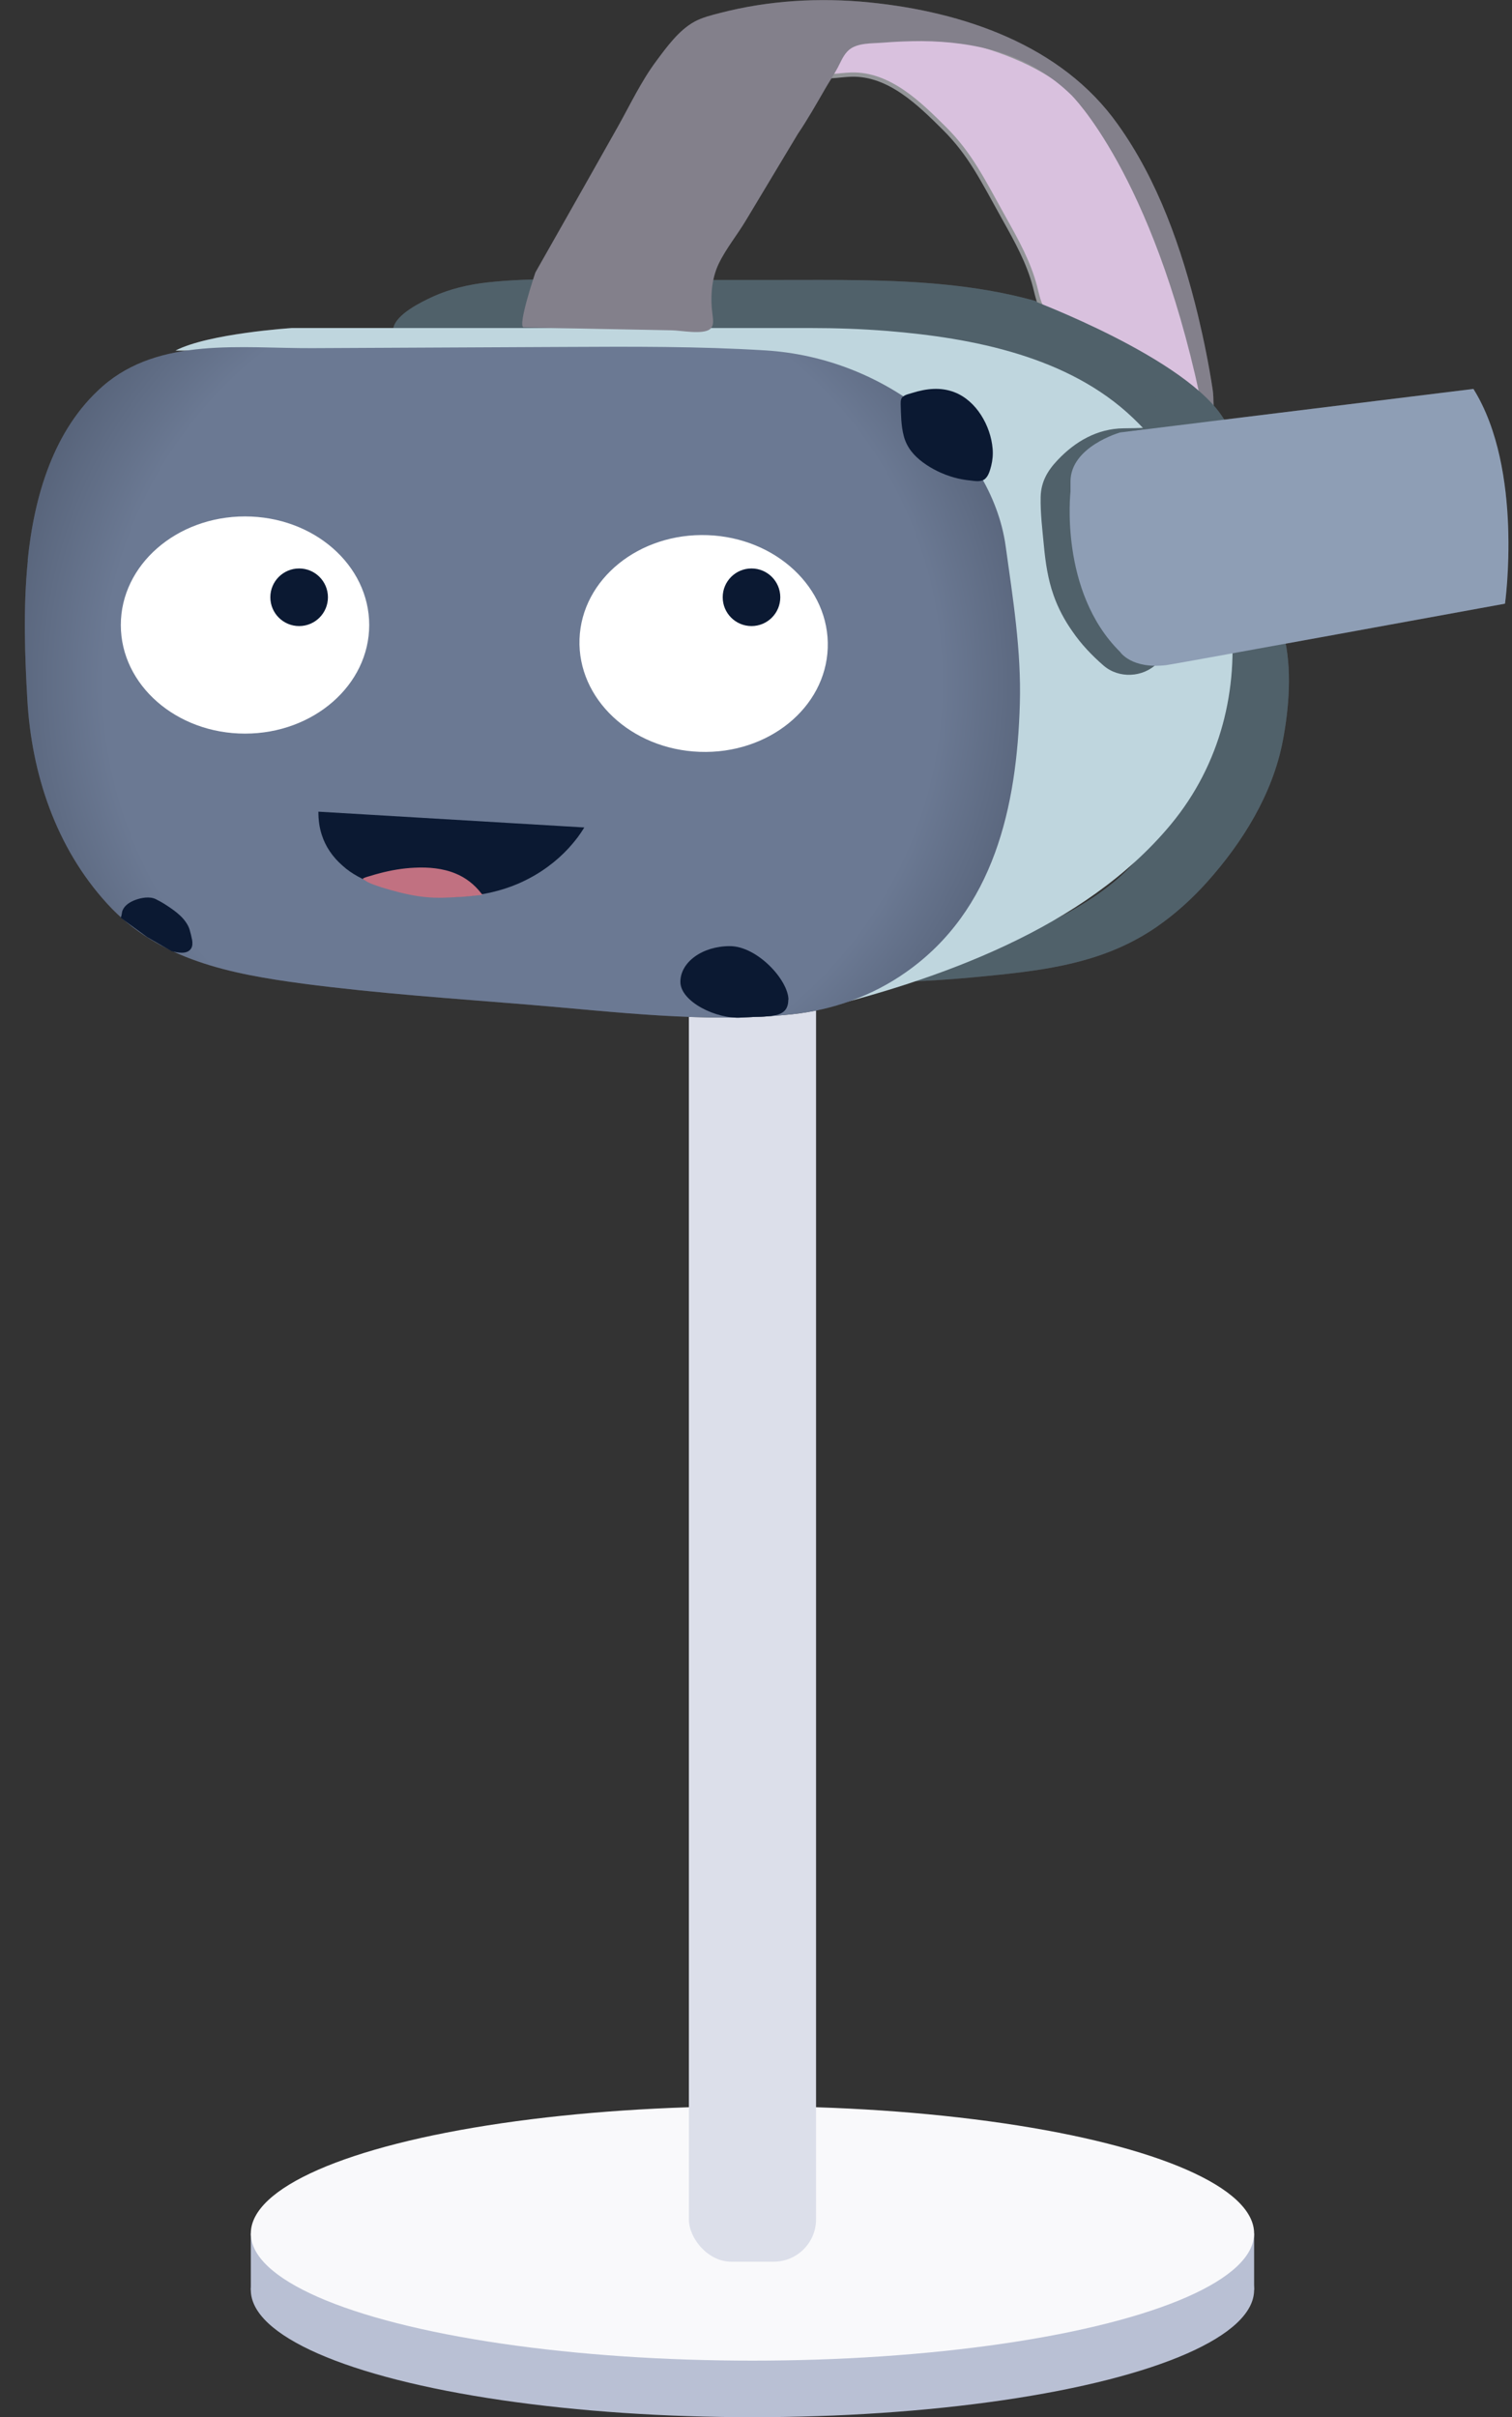 <svg width="107" height="171" viewBox="0 0 107 171" fill="none" xmlns="http://www.w3.org/2000/svg">
<rect x="0" y="0" width="107" height="171" fill="#333333" stroke="none"/>
<ellipse cx="53.25" cy="162" rx="35.5" ry="9" fill="#B9C0D4"/>
<rect x="17.75" y="158" width="71" height="4" fill="#B9C0D4"/>
<ellipse cx="53.25" cy="158" rx="35.5" ry="9" fill="#F9F9FB"/>
<rect x="48.75" y="63" width="9" height="97" rx="3" fill="#DCDFEA"/>
<g clip-path="url(#clip0_337_32679)">
<path d="M27.834 23.219C28.03 22.224 29.81 21.366 30.633 20.985C31.848 20.433 33.174 20.126 34.499 19.979C37.813 19.611 41.189 19.807 44.516 19.807H55.023C63.014 19.807 71.361 19.537 78.615 23.415C80.481 24.409 82.237 25.624 83.82 27.023C84.962 28.029 87.392 29.784 87.392 31.478C87.392 31.478 90.854 44.928 90.854 44.94C91.455 47.296 91.222 50.131 90.768 52.475C90.043 56.194 87.932 59.593 85.428 62.391C84.36 63.581 83.169 64.661 81.856 65.569C78.456 67.913 74.724 68.539 70.723 68.956C67.924 69.251 65.125 69.472 62.314 69.472C62.314 69.472 78.652 65.753 81.537 59.065" fill="#4B4A4B"/>
<path d="M70.514 47.799C70.514 47.799 72.454 65.459 57.343 71.534C66.353 69.361 76.75 65.692 82.863 58.317C89.933 49.788 87.957 37.012 80.187 29.576C75.621 25.207 68.833 23.906 62.818 23.415C60.989 23.268 59.16 23.206 57.331 23.206H20.654C20.654 23.206 14.749 23.587 12.417 24.802H36.893C40.011 24.802 43.301 24.802 46.48 24.802C50.445 24.802 53.857 24.237 57.441 26.397C60.793 28.422 64.217 31.478 66.488 34.718C69.336 38.792 69.987 42.989 70.514 47.799Z" fill="#4B4A4B"/>
<path d="M1.958 39.639C2.413 35.159 3.763 30.398 7.261 27.33C11.275 23.808 17.167 24.654 22.089 24.63L39.913 24.544C44.663 24.519 49.426 24.495 54.176 24.789C58.35 25.047 62.388 26.63 65.653 29.305C68.44 31.588 70.661 35 71.165 38.62C71.68 42.338 72.282 46.02 72.171 49.8C71.963 57.028 70.355 64.391 64.119 68.772C61.737 70.454 58.939 71.448 56.042 71.754C49.88 72.392 43.485 71.57 37.335 71.067C32.057 70.638 26.766 70.282 21.5 69.594C16.357 68.907 11.251 67.938 7.593 63.937C3.935 59.936 2.229 54.709 1.934 49.481C1.762 46.474 1.627 43.026 1.971 39.639H1.958Z" fill="#4B4A4B"/>
<path d="M63.91 28.054C64.094 27.906 64.34 27.87 64.561 27.796C65.543 27.489 66.549 27.366 67.543 27.747C69.102 28.348 70.109 30.128 70.244 31.735C70.281 32.14 70.244 32.557 70.146 32.95C70.06 33.269 69.962 33.662 69.704 33.883C69.422 34.116 68.992 34.03 68.673 33.993C68.28 33.956 67.887 33.883 67.494 33.773C66.721 33.552 65.972 33.196 65.322 32.717C64.671 32.238 64.168 31.649 63.959 30.852C63.763 30.103 63.763 29.355 63.738 28.594C63.738 28.471 63.738 28.348 63.775 28.238C63.8 28.164 63.849 28.103 63.91 28.054Z" fill="#4B4A4B"/>
<path d="M55.784 70.724C55.784 72.123 54.373 71.853 52.458 71.988C50.69 72.11 48.149 70.859 48.149 69.46C48.149 68.061 49.708 66.932 51.648 66.932C53.587 66.932 55.797 69.337 55.797 70.736L55.784 70.724Z" fill="#4B4A4B"/>
<path d="M8.55 64.894C8.624 64.759 8.612 64.551 8.673 64.403C8.833 64.023 9.213 63.802 9.569 63.667C9.999 63.508 10.588 63.397 11.018 63.606C11.447 63.814 11.864 64.084 12.257 64.367C12.589 64.612 12.92 64.894 13.153 65.238C13.264 65.397 13.35 65.557 13.411 65.741C13.485 65.987 13.546 66.244 13.595 66.49C13.632 66.698 13.632 66.931 13.522 67.103C13.239 67.545 12.576 67.385 12.159 67.3L10.416 66.293L8.55 64.931" fill="#4B4A4B"/>
<path d="M17.339 51.898C22.193 51.898 26.128 48.459 26.128 44.216C26.128 39.973 22.193 36.534 17.339 36.534C12.485 36.534 8.55 39.973 8.55 44.216C8.55 48.459 12.485 51.898 17.339 51.898Z" fill="#4B4A4B"/>
<path d="M58.577 45.841C58.73 41.607 54.922 38.033 50.071 37.858C45.22 37.683 41.164 40.973 41.011 45.206C40.858 49.439 44.666 53.013 49.517 53.188C54.367 53.364 58.424 50.074 58.577 45.841Z" fill="#4B4A4B"/>
<path d="M21.169 44.29C22.294 44.29 23.207 43.378 23.207 42.252C23.207 41.127 22.294 40.215 21.169 40.215C20.044 40.215 19.131 41.127 19.131 42.252C19.131 43.378 20.044 44.29 21.169 44.29Z" fill="#4B4A4B"/>
<path d="M53.182 44.29C54.307 44.29 55.219 43.378 55.219 42.252C55.219 41.127 54.307 40.215 53.182 40.215C52.056 40.215 51.144 41.127 51.144 42.252C51.144 43.378 52.056 44.29 53.182 44.29Z" fill="#4B4A4B"/>
<path d="M79.806 30.557C79.291 30.692 78.738 31.146 78.333 31.478C77.855 31.87 77.425 32.325 77.057 32.84C76.038 34.264 75.694 36.006 75.903 37.785C75.903 37.785 78.8 46.167 80.739 46.535C81.12 46.67 81.5 46.818 81.881 46.941C80.874 47.934 79.18 48.02 78.1 47.088C77.278 46.376 76.517 45.578 75.903 44.682C75.338 43.885 74.872 43.013 74.553 42.093C74.16 40.976 73.988 39.81 73.877 38.645C73.767 37.479 73.62 36.301 73.644 35.159C73.669 34.092 74.123 33.306 74.847 32.545C76.087 31.232 77.646 30.324 79.512 30.3C80.543 30.3 81.586 30.238 82.617 30.201C81.77 30.312 80.923 30.41 80.064 30.52C79.99 30.52 79.904 30.545 79.819 30.557H79.806Z" fill="#4B4A4B"/>
<path d="M60.24 5.277C62.941 5.203 65.089 7.351 66.844 9.094C68.661 10.91 69.496 12.64 71.079 15.487C71.938 17.021 72.798 18.568 73.24 20.261C73.399 20.875 73.51 21.513 73.878 22.028C74.234 22.544 74.799 22.875 75.351 23.182C78.726 25.096 82.102 27.011 85.478 28.925C84.79 23.992 83.428 19.144 81.427 14.591C80.089 11.536 78.407 8.529 75.842 6.394C73.387 4.357 70.293 3.277 67.176 2.602C65.31 2.197 63.37 1.927 61.48 2.209C60.24 2.393 59.307 3.583 58.743 4.099C57.896 4.872 57.896 5.093 57.945 5.191C58.105 5.584 59.357 5.302 60.24 5.277Z" fill="#4B4A4B"/>
<path d="M50.261 23.268C50.261 23.268 50.273 23.255 50.285 23.243C50.519 23.022 50.469 22.654 50.432 22.335C50.261 21.108 50.322 19.782 50.862 18.653C51.39 17.561 52.176 16.616 52.789 15.585C54.017 13.548 55.232 11.511 56.459 9.474C57.159 8.443 57.773 7.351 58.399 6.271C58.681 5.78 59.001 5.314 59.27 4.811C59.516 4.356 59.7 3.841 60.105 3.51C60.719 3.019 61.713 3.08 62.462 3.019C63.383 2.945 64.303 2.908 65.224 2.908C67.065 2.921 68.906 3.142 70.662 3.669C70.784 3.706 70.907 3.743 71.03 3.792C72.834 4.406 74.442 5.387 75.805 6.713C75.805 6.713 81.513 12.26 84.901 27.98C85.023 28.557 85.637 29.171 86.03 29.563C85.809 28.925 85.919 28.238 85.821 27.587C85.551 25.808 85.195 24.053 84.778 22.31C83.624 17.573 81.955 12.775 79.095 8.787C75.105 3.166 68.121 0.834 61.541 0.172C58.006 -0.184 54.397 0.024 50.948 0.92C50.334 1.08 49.721 1.227 49.168 1.522C48.051 2.123 47.192 3.313 46.443 4.32C45.375 5.755 44.627 7.351 43.755 8.909C43.055 10.149 42.356 11.388 41.656 12.628C40.514 14.653 39.361 16.678 38.207 18.715C38.096 18.899 37.998 19.095 37.888 19.279C37.888 19.279 36.623 22.998 37.041 23.157C40.539 23.231 44.037 23.305 47.523 23.366C48.125 23.366 49.745 23.697 50.248 23.28L50.261 23.268Z" fill="#4B4A4B"/>
<path d="M72.552 21.599L72.908 21.194C72.908 21.194 84.078 25.354 86.631 29.686C89.197 34.018 82.74 28.753 82.74 28.753" fill="#4B4A4B"/>
<path d="M79.266 30.594C79.266 30.594 75.756 31.588 75.756 34.067C75.756 36.546 75.756 34.779 75.756 34.779C75.756 34.779 74.945 41.847 79.266 46.118C79.266 46.118 80.064 47.358 82.556 47.051C82.998 47.002 106.504 42.706 106.504 42.706C106.504 42.706 107.842 33.232 104.27 27.514L79.266 30.594Z" fill="#4B4A4B"/>
<path d="M27.834 23.219C28.03 22.224 29.81 21.366 30.633 20.985C31.848 20.433 33.174 20.126 34.499 19.979C37.813 19.611 41.189 19.807 44.516 19.807H55.023C63.014 19.807 71.361 19.537 78.615 23.415C80.481 24.409 82.237 25.624 83.82 27.023C84.962 28.029 87.392 29.784 87.392 31.478C87.392 31.478 90.854 44.928 90.854 44.94C91.455 47.296 91.222 50.131 90.768 52.475C90.043 56.194 87.932 59.593 85.428 62.391C84.36 63.581 83.169 64.661 81.856 65.569C78.456 67.913 74.724 68.539 70.723 68.956C67.924 69.251 65.125 69.472 62.314 69.472C62.314 69.472 78.652 65.753 81.537 59.065" fill="#50616A"/>
<path d="M70.514 47.799C70.514 47.799 72.454 65.459 57.343 71.534C66.353 69.361 76.75 65.692 82.863 58.317C89.933 49.788 87.957 37.012 80.187 29.576C75.621 25.207 68.833 23.906 62.818 23.415C60.989 23.268 59.16 23.206 57.331 23.206H20.654C20.654 23.206 14.749 23.587 12.417 24.802H36.893C40.011 24.802 43.301 24.802 46.48 24.802C50.445 24.802 53.857 24.237 57.441 26.397C60.793 28.422 64.217 31.478 66.488 34.718C69.336 38.792 69.987 42.989 70.514 47.799Z" fill="#BFD6DE"/>
<path d="M1.958 39.639C2.413 35.159 3.763 30.398 7.261 27.33C11.275 23.808 17.167 24.654 22.089 24.63L39.913 24.544C44.663 24.519 49.426 24.495 54.176 24.789C58.35 25.047 62.388 26.63 65.653 29.305C68.44 31.588 70.661 35 71.165 38.62C71.68 42.338 72.282 46.02 72.171 49.8C71.963 57.028 70.355 64.391 64.119 68.772C61.737 70.454 58.939 71.448 56.042 71.754C49.88 72.392 43.485 71.57 37.335 71.067C32.057 70.638 26.766 70.282 21.5 69.594C16.357 68.907 11.251 67.938 7.593 63.937C3.935 59.936 2.229 54.709 1.934 49.481C1.762 46.474 1.627 43.026 1.971 39.639H1.958Z" fill="url(#paint0_radial_337_32679)"/>
<path d="M63.91 28.054C64.094 27.906 64.34 27.87 64.561 27.796C65.543 27.489 66.549 27.366 67.543 27.747C69.102 28.348 70.109 30.128 70.244 31.735C70.281 32.14 70.244 32.557 70.146 32.95C70.06 33.269 69.962 33.662 69.704 33.883C69.422 34.116 68.992 34.03 68.673 33.993C68.28 33.956 67.887 33.883 67.494 33.773C66.721 33.552 65.972 33.196 65.322 32.717C64.671 32.238 64.168 31.649 63.959 30.852C63.763 30.103 63.763 29.355 63.738 28.594C63.738 28.471 63.738 28.348 63.775 28.238C63.8 28.164 63.849 28.103 63.91 28.054Z" fill="#0B1932"/>
<path d="M55.784 70.724C55.784 72.123 54.373 71.853 52.458 71.988C50.69 72.11 48.149 70.859 48.149 69.46C48.149 68.061 49.708 66.932 51.648 66.932C53.587 66.932 55.797 69.337 55.797 70.736L55.784 70.724Z" fill="#0B1932"/>
<path d="M8.55 64.894C8.624 64.759 8.612 64.551 8.673 64.403C8.833 64.023 9.213 63.802 9.569 63.667C9.999 63.508 10.588 63.397 11.018 63.606C11.447 63.814 11.864 64.084 12.257 64.367C12.589 64.612 12.92 64.894 13.153 65.238C13.264 65.397 13.35 65.557 13.411 65.741C13.485 65.987 13.546 66.244 13.595 66.49C13.632 66.698 13.632 66.931 13.522 67.103C13.239 67.545 12.576 67.385 12.159 67.3L10.416 66.293L8.55 64.931" fill="#0B1932"/>
<path d="M17.339 51.898C22.193 51.898 26.128 48.459 26.128 44.216C26.128 39.973 22.193 36.534 17.339 36.534C12.485 36.534 8.55 39.973 8.55 44.216C8.55 48.459 12.485 51.898 17.339 51.898Z" fill="white"/>
<path d="M58.577 45.841C58.73 41.607 54.922 38.033 50.071 37.858C45.22 37.683 41.164 40.973 41.011 45.206C40.858 49.439 44.666 53.013 49.517 53.188C54.367 53.364 58.424 50.074 58.577 45.841Z" fill="white"/>
<path d="M21.169 44.29C22.294 44.29 23.207 43.378 23.207 42.252C23.207 41.127 22.294 40.215 21.169 40.215C20.044 40.215 19.131 41.127 19.131 42.252C19.131 43.378 20.044 44.29 21.169 44.29Z" fill="#0B1932"/>
<path d="M53.182 44.29C54.307 44.29 55.219 43.378 55.219 42.252C55.219 41.127 54.307 40.215 53.182 40.215C52.056 40.215 51.144 41.127 51.144 42.252C51.144 43.378 52.056 44.29 53.182 44.29Z" fill="#0B1932"/>
<path d="M79.806 30.557C79.291 30.692 78.738 31.146 78.333 31.478C77.855 31.87 77.425 32.325 77.057 32.84C76.038 34.264 75.694 36.006 75.903 37.785C75.903 37.785 78.8 46.167 80.739 46.535C81.12 46.67 81.5 46.818 81.881 46.941C80.874 47.934 79.18 48.02 78.1 47.088C77.278 46.376 76.517 45.578 75.903 44.682C75.338 43.885 74.872 43.013 74.553 42.093C74.16 40.976 73.988 39.81 73.877 38.645C73.767 37.479 73.62 36.301 73.644 35.159C73.669 34.092 74.123 33.306 74.847 32.545C76.087 31.232 77.646 30.324 79.512 30.3C80.543 30.3 81.586 30.238 82.617 30.201C81.77 30.312 80.923 30.41 80.064 30.52C79.99 30.52 79.904 30.545 79.819 30.557H79.806Z" fill="#50616A"/>
<path d="M60.24 5.277C62.941 5.203 65.089 7.351 66.844 9.094C68.661 10.91 69.496 12.64 71.079 15.487C71.938 17.021 72.798 18.568 73.24 20.261C73.399 20.875 73.51 21.513 73.878 22.028C74.234 22.544 74.799 22.875 75.351 23.182C78.726 25.096 82.102 27.011 85.478 28.925C84.79 23.992 83.428 19.144 81.427 14.591C80.089 11.536 78.407 8.529 75.842 6.394C73.387 4.357 70.293 3.277 67.176 2.602C65.31 2.197 63.37 1.927 61.48 2.209C60.24 2.393 59.307 3.583 58.743 4.099C57.896 4.872 57.896 5.093 57.945 5.191C58.105 5.584 59.357 5.302 60.24 5.277Z" fill="#D9C1DE" stroke="#939598" stroke-width="0.3" stroke-miterlimit="10"/>
<path d="M50.261 23.268C50.261 23.268 50.273 23.255 50.285 23.243C50.519 23.022 50.469 22.654 50.432 22.335C50.261 21.108 50.322 19.782 50.862 18.653C51.39 17.561 52.176 16.616 52.789 15.585C54.017 13.548 55.232 11.511 56.459 9.474C57.159 8.443 57.773 7.351 58.399 6.271C58.681 5.78 59.001 5.314 59.27 4.811C59.516 4.356 59.7 3.841 60.105 3.51C60.719 3.019 61.713 3.08 62.462 3.019C63.383 2.945 64.303 2.908 65.224 2.908C67.065 2.921 68.906 3.142 70.662 3.669C70.784 3.706 70.907 3.743 71.03 3.792C72.834 4.406 74.442 5.387 75.805 6.713C75.805 6.713 81.513 12.26 84.901 27.98C85.023 28.557 85.637 29.171 86.03 29.563C85.809 28.925 85.919 28.238 85.821 27.587C85.551 25.808 85.195 24.053 84.778 22.31C83.624 17.573 81.955 12.775 79.095 8.787C75.105 3.166 68.121 0.834 61.541 0.172C58.006 -0.184 54.397 0.024 50.948 0.92C50.334 1.08 49.721 1.227 49.168 1.522C48.051 2.123 47.192 3.313 46.443 4.32C45.375 5.755 44.627 7.351 43.755 8.909C43.055 10.149 42.356 11.388 41.656 12.628C40.514 14.653 39.361 16.678 38.207 18.715C38.096 18.899 37.998 19.095 37.888 19.279C37.888 19.279 36.623 22.998 37.041 23.157C40.539 23.231 44.037 23.305 47.523 23.366C48.125 23.366 49.745 23.697 50.248 23.28L50.261 23.268Z" fill="#83808B"/>
<path d="M72.552 21.599L72.908 21.194C72.908 21.194 84.078 25.354 86.631 29.686C89.197 34.018 82.74 28.753 82.74 28.753" fill="#50616A"/>
<path d="M79.266 30.594C79.266 30.594 75.756 31.588 75.756 34.067C75.756 36.546 75.756 34.779 75.756 34.779C75.756 34.779 74.945 41.847 79.266 46.118C79.266 46.118 80.064 47.358 82.556 47.051C82.998 47.002 106.504 42.706 106.504 42.706C106.504 42.706 107.842 33.232 104.27 27.514L79.266 30.594Z" fill="#8E9EB5"/>
<path d="M22.544 57.421L41.349 58.537C41.349 58.537 41.103 58.93 41.079 58.955C40.833 59.323 40.539 59.666 40.244 59.998C39.802 60.476 39.311 60.918 38.771 61.311C38.108 61.802 37.384 62.207 36.611 62.538C35.444 63.029 34.193 63.311 32.928 63.409C32.057 63.471 31.16 63.483 30.289 63.373C29.025 63.25 27.76 63.017 26.557 62.563C25.723 62.244 24.888 61.839 24.225 61.225C23.55 60.636 23.035 59.9 22.765 59.041C22.593 58.513 22.531 57.973 22.531 57.421H22.544Z" fill="#0B1932"/>
<path d="M25.748 62.17C25.907 62.096 26.104 62.047 26.275 61.998C26.459 61.937 26.644 61.888 26.828 61.839C27.65 61.618 28.497 61.471 29.344 61.434C30.326 61.385 31.333 61.471 32.241 61.851C32.928 62.133 33.542 62.612 33.996 63.201C34.009 63.225 34.021 63.238 34.045 63.262C33.579 63.311 33.125 63.373 32.658 63.397C32.217 63.422 31.762 63.446 31.308 63.459C31.222 63.459 31.136 63.459 31.05 63.459C30.559 63.459 30.081 63.422 29.59 63.348C28.718 63.213 27.883 62.992 27.049 62.734C27.012 62.734 26.975 62.71 26.938 62.698C26.73 62.624 26.521 62.563 26.312 62.477C26.214 62.44 26.116 62.391 26.018 62.342C25.944 62.305 25.846 62.207 25.76 62.195L25.748 62.17Z" fill="#C17181" stroke="#C17181" stroke-width="0.1" stroke-miterlimit="10"/>
</g>
<defs>
<radialGradient id="paint0_radial_337_32679" cx="0" cy="0" r="1" gradientUnits="userSpaceOnUse" gradientTransform="translate(36.967 48.266) scale(50.732 50.72)">
<stop offset="0.58" stop-color="#6B7993"/>
<stop offset="1" stop-color="#333C4C"/>
</radialGradient>
<clipPath id="clip0_337_32679">
<rect width="105" height="72" fill="white" transform="translate(1.75)"/>
</clipPath>
</defs>
</svg>
